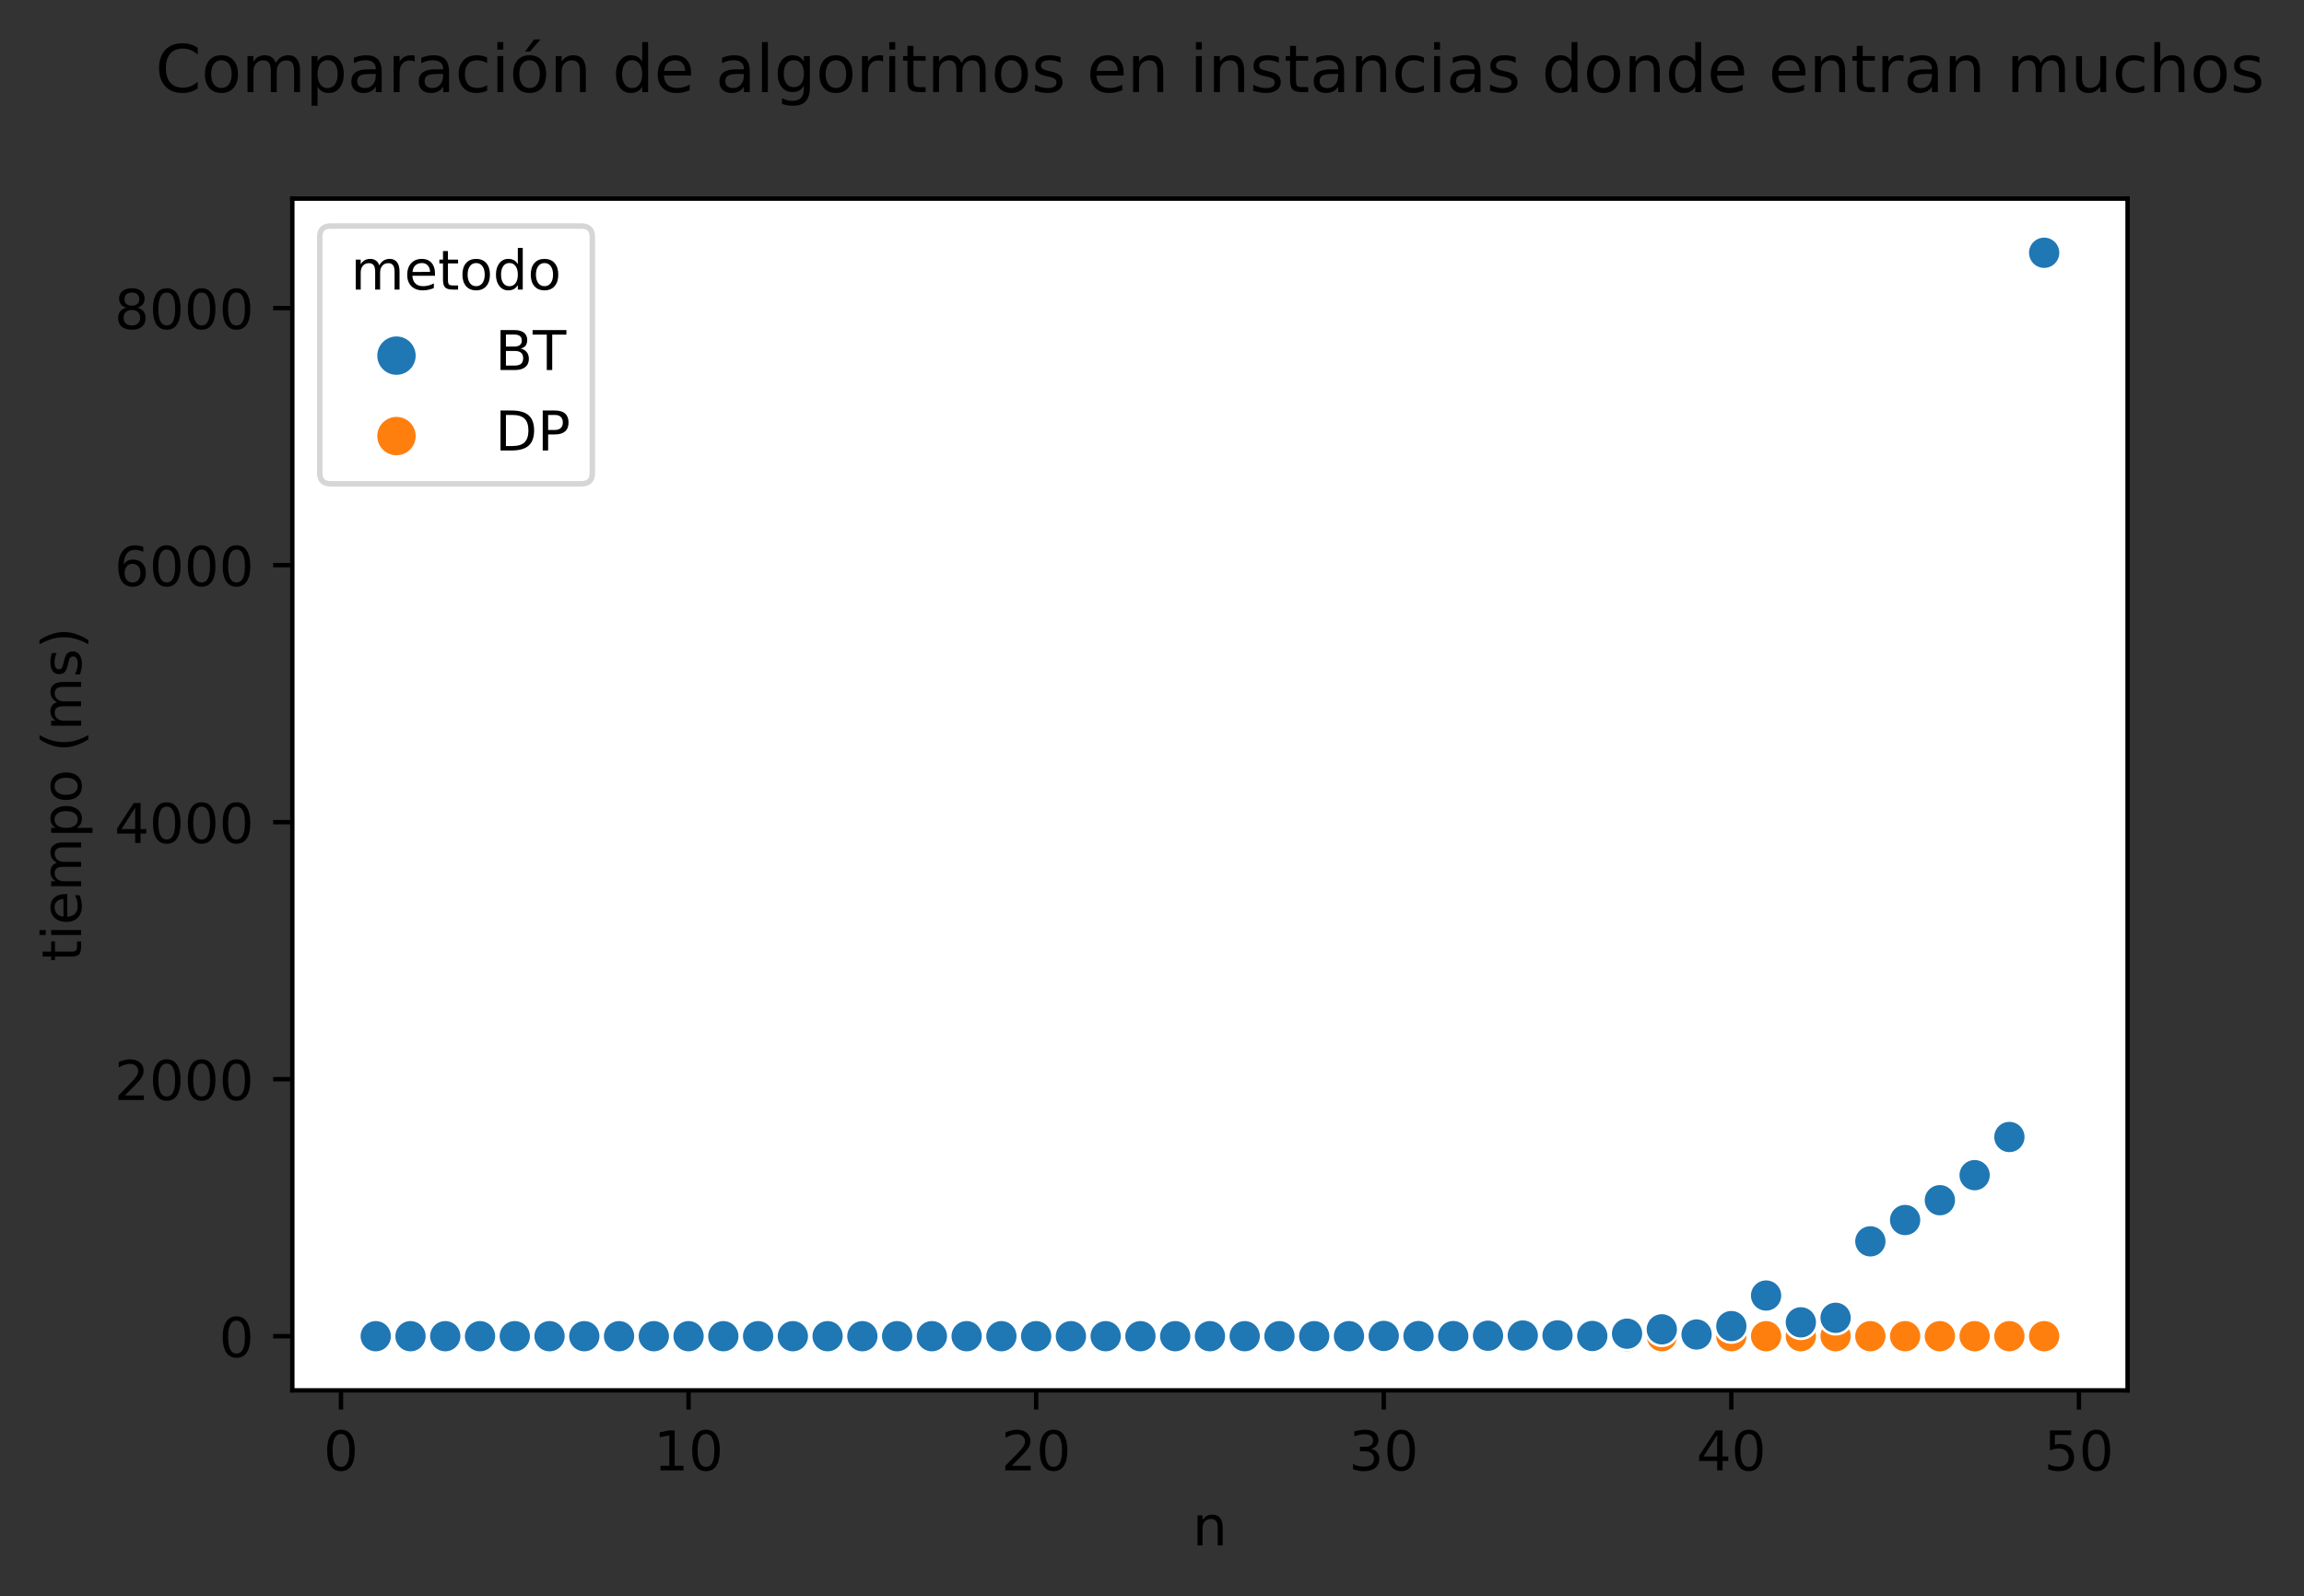 <?xml version="1.0" encoding="utf-8" standalone="no"?>
<!DOCTYPE svg PUBLIC "-//W3C//DTD SVG 1.1//EN"
  "http://www.w3.org/Graphics/SVG/1.1/DTD/svg11.dtd">
<!-- Created with matplotlib (https://matplotlib.org/) -->
<svg height="291.232pt" version="1.1" viewBox="0 0 420.313 291.232" width="420.313pt" xmlns="http://www.w3.org/2000/svg" xmlns:xlink="http://www.w3.org/1999/xlink">
 <rect x="0" y="0" width="420.313" height="291.232" fill="#333333" stroke="none"/>
 <defs>
  <style type="text/css">*{stroke-linecap:butt;stroke-linejoin:round;}</style>
 </defs>
 <g id="figure_1">
  <g id="patch_1">
   <path d="M 0 291.232 
L 420.313 291.232 
L 420.313 0 
L 0 0 
z
" style="fill:none;"/>
  </g>
  <g id="axes_1">
   <g id="patch_2">
    <path d="M 53.328 253.675 
L 388.128 253.675 
L 388.128 36.236 
L 53.328 36.236 
z
" style="fill:#ffffff;"/>
   </g>
   <g id="PathCollection_1">
    <defs>
     <path d="M 0 3 
C 0.796 3 1.559 2.684 2.121 2.121 
C 2.684 1.559 3 0.796 3 -0 
C 3 -0.796 2.684 -1.559 2.121 -2.121 
C 1.559 -2.684 0.796 -3 0 -3 
C -0.796 -3 -1.559 -2.684 -2.121 -2.121 
C -2.684 -1.559 -3 -0.796 -3 0 
C -3 0.796 -2.684 1.559 -2.121 2.121 
C -1.559 2.684 -0.796 3 0 3 
z
" id="C0_0_3a1a603ea3"/>
    </defs>
    <g clip-path="url(#pc1c52bba51)">
     <use style="fill:#1f77b4;stroke:#ffffff;stroke-width:0.48;" x="68.546" xlink:href="#C0_0_3a1a603ea3" y="243.792"/>
    </g>
    <g clip-path="url(#pc1c52bba51)">
     <use style="fill:#1f77b4;stroke:#ffffff;stroke-width:0.48;" x="74.887" xlink:href="#C0_0_3a1a603ea3" y="243.792"/>
    </g>
    <g clip-path="url(#pc1c52bba51)">
     <use style="fill:#1f77b4;stroke:#ffffff;stroke-width:0.48;" x="81.228" xlink:href="#C0_0_3a1a603ea3" y="243.792"/>
    </g>
    <g clip-path="url(#pc1c52bba51)">
     <use style="fill:#1f77b4;stroke:#ffffff;stroke-width:0.48;" x="87.569" xlink:href="#C0_0_3a1a603ea3" y="243.792"/>
    </g>
    <g clip-path="url(#pc1c52bba51)">
     <use style="fill:#1f77b4;stroke:#ffffff;stroke-width:0.48;" x="93.91" xlink:href="#C0_0_3a1a603ea3" y="243.792"/>
    </g>
    <g clip-path="url(#pc1c52bba51)">
     <use style="fill:#1f77b4;stroke:#ffffff;stroke-width:0.48;" x="100.251" xlink:href="#C0_0_3a1a603ea3" y="243.792"/>
    </g>
    <g clip-path="url(#pc1c52bba51)">
     <use style="fill:#1f77b4;stroke:#ffffff;stroke-width:0.48;" x="106.592" xlink:href="#C0_0_3a1a603ea3" y="243.792"/>
    </g>
    <g clip-path="url(#pc1c52bba51)">
     <use style="fill:#1f77b4;stroke:#ffffff;stroke-width:0.48;" x="112.933" xlink:href="#C0_0_3a1a603ea3" y="243.792"/>
    </g>
    <g clip-path="url(#pc1c52bba51)">
     <use style="fill:#1f77b4;stroke:#ffffff;stroke-width:0.48;" x="119.274" xlink:href="#C0_0_3a1a603ea3" y="243.792"/>
    </g>
    <g clip-path="url(#pc1c52bba51)">
     <use style="fill:#1f77b4;stroke:#ffffff;stroke-width:0.48;" x="125.614" xlink:href="#C0_0_3a1a603ea3" y="243.792"/>
    </g>
    <g clip-path="url(#pc1c52bba51)">
     <use style="fill:#1f77b4;stroke:#ffffff;stroke-width:0.48;" x="131.955" xlink:href="#C0_0_3a1a603ea3" y="243.792"/>
    </g>
    <g clip-path="url(#pc1c52bba51)">
     <use style="fill:#1f77b4;stroke:#ffffff;stroke-width:0.48;" x="138.296" xlink:href="#C0_0_3a1a603ea3" y="243.792"/>
    </g>
    <g clip-path="url(#pc1c52bba51)">
     <use style="fill:#1f77b4;stroke:#ffffff;stroke-width:0.48;" x="144.637" xlink:href="#C0_0_3a1a603ea3" y="243.792"/>
    </g>
    <g clip-path="url(#pc1c52bba51)">
     <use style="fill:#1f77b4;stroke:#ffffff;stroke-width:0.48;" x="150.978" xlink:href="#C0_0_3a1a603ea3" y="243.792"/>
    </g>
    <g clip-path="url(#pc1c52bba51)">
     <use style="fill:#1f77b4;stroke:#ffffff;stroke-width:0.48;" x="157.319" xlink:href="#C0_0_3a1a603ea3" y="243.792"/>
    </g>
    <g clip-path="url(#pc1c52bba51)">
     <use style="fill:#1f77b4;stroke:#ffffff;stroke-width:0.48;" x="163.66" xlink:href="#C0_0_3a1a603ea3" y="243.792"/>
    </g>
    <g clip-path="url(#pc1c52bba51)">
     <use style="fill:#1f77b4;stroke:#ffffff;stroke-width:0.48;" x="170.001" xlink:href="#C0_0_3a1a603ea3" y="243.792"/>
    </g>
    <g clip-path="url(#pc1c52bba51)">
     <use style="fill:#1f77b4;stroke:#ffffff;stroke-width:0.48;" x="176.342" xlink:href="#C0_0_3a1a603ea3" y="243.792"/>
    </g>
    <g clip-path="url(#pc1c52bba51)">
     <use style="fill:#1f77b4;stroke:#ffffff;stroke-width:0.48;" x="182.683" xlink:href="#C0_0_3a1a603ea3" y="243.792"/>
    </g>
    <g clip-path="url(#pc1c52bba51)">
     <use style="fill:#1f77b4;stroke:#ffffff;stroke-width:0.48;" x="189.024" xlink:href="#C0_0_3a1a603ea3" y="243.791"/>
    </g>
    <g clip-path="url(#pc1c52bba51)">
     <use style="fill:#1f77b4;stroke:#ffffff;stroke-width:0.48;" x="195.364" xlink:href="#C0_0_3a1a603ea3" y="243.791"/>
    </g>
    <g clip-path="url(#pc1c52bba51)">
     <use style="fill:#1f77b4;stroke:#ffffff;stroke-width:0.48;" x="201.705" xlink:href="#C0_0_3a1a603ea3" y="243.792"/>
    </g>
    <g clip-path="url(#pc1c52bba51)">
     <use style="fill:#1f77b4;stroke:#ffffff;stroke-width:0.48;" x="208.046" xlink:href="#C0_0_3a1a603ea3" y="243.791"/>
    </g>
    <g clip-path="url(#pc1c52bba51)">
     <use style="fill:#1f77b4;stroke:#ffffff;stroke-width:0.48;" x="214.387" xlink:href="#C0_0_3a1a603ea3" y="243.791"/>
    </g>
    <g clip-path="url(#pc1c52bba51)">
     <use style="fill:#1f77b4;stroke:#ffffff;stroke-width:0.48;" x="220.728" xlink:href="#C0_0_3a1a603ea3" y="243.791"/>
    </g>
    <g clip-path="url(#pc1c52bba51)">
     <use style="fill:#ff7f0e;stroke:#ffffff;stroke-width:0.48;" x="68.546" xlink:href="#C0_0_3a1a603ea3" y="243.792"/>
    </g>
    <g clip-path="url(#pc1c52bba51)">
     <use style="fill:#1f77b4;stroke:#ffffff;stroke-width:0.48;" x="68.546" xlink:href="#C0_0_3a1a603ea3" y="243.792"/>
    </g>
    <g clip-path="url(#pc1c52bba51)">
     <use style="fill:#ff7f0e;stroke:#ffffff;stroke-width:0.48;" x="74.887" xlink:href="#C0_0_3a1a603ea3" y="243.792"/>
    </g>
    <g clip-path="url(#pc1c52bba51)">
     <use style="fill:#1f77b4;stroke:#ffffff;stroke-width:0.48;" x="74.887" xlink:href="#C0_0_3a1a603ea3" y="243.792"/>
    </g>
    <g clip-path="url(#pc1c52bba51)">
     <use style="fill:#ff7f0e;stroke:#ffffff;stroke-width:0.48;" x="81.228" xlink:href="#C0_0_3a1a603ea3" y="243.792"/>
    </g>
    <g clip-path="url(#pc1c52bba51)">
     <use style="fill:#1f77b4;stroke:#ffffff;stroke-width:0.48;" x="81.228" xlink:href="#C0_0_3a1a603ea3" y="243.792"/>
    </g>
    <g clip-path="url(#pc1c52bba51)">
     <use style="fill:#ff7f0e;stroke:#ffffff;stroke-width:0.48;" x="87.569" xlink:href="#C0_0_3a1a603ea3" y="243.792"/>
    </g>
    <g clip-path="url(#pc1c52bba51)">
     <use style="fill:#1f77b4;stroke:#ffffff;stroke-width:0.48;" x="87.569" xlink:href="#C0_0_3a1a603ea3" y="243.792"/>
    </g>
    <g clip-path="url(#pc1c52bba51)">
     <use style="fill:#ff7f0e;stroke:#ffffff;stroke-width:0.48;" x="93.91" xlink:href="#C0_0_3a1a603ea3" y="243.792"/>
    </g>
    <g clip-path="url(#pc1c52bba51)">
     <use style="fill:#1f77b4;stroke:#ffffff;stroke-width:0.48;" x="93.91" xlink:href="#C0_0_3a1a603ea3" y="243.792"/>
    </g>
    <g clip-path="url(#pc1c52bba51)">
     <use style="fill:#ff7f0e;stroke:#ffffff;stroke-width:0.48;" x="100.251" xlink:href="#C0_0_3a1a603ea3" y="243.792"/>
    </g>
    <g clip-path="url(#pc1c52bba51)">
     <use style="fill:#1f77b4;stroke:#ffffff;stroke-width:0.48;" x="100.251" xlink:href="#C0_0_3a1a603ea3" y="243.792"/>
    </g>
    <g clip-path="url(#pc1c52bba51)">
     <use style="fill:#ff7f0e;stroke:#ffffff;stroke-width:0.48;" x="106.592" xlink:href="#C0_0_3a1a603ea3" y="243.792"/>
    </g>
    <g clip-path="url(#pc1c52bba51)">
     <use style="fill:#1f77b4;stroke:#ffffff;stroke-width:0.48;" x="106.592" xlink:href="#C0_0_3a1a603ea3" y="243.792"/>
    </g>
    <g clip-path="url(#pc1c52bba51)">
     <use style="fill:#ff7f0e;stroke:#ffffff;stroke-width:0.48;" x="112.933" xlink:href="#C0_0_3a1a603ea3" y="243.792"/>
    </g>
    <g clip-path="url(#pc1c52bba51)">
     <use style="fill:#1f77b4;stroke:#ffffff;stroke-width:0.48;" x="112.933" xlink:href="#C0_0_3a1a603ea3" y="243.792"/>
    </g>
    <g clip-path="url(#pc1c52bba51)">
     <use style="fill:#ff7f0e;stroke:#ffffff;stroke-width:0.48;" x="119.274" xlink:href="#C0_0_3a1a603ea3" y="243.792"/>
    </g>
    <g clip-path="url(#pc1c52bba51)">
     <use style="fill:#1f77b4;stroke:#ffffff;stroke-width:0.48;" x="119.274" xlink:href="#C0_0_3a1a603ea3" y="243.792"/>
    </g>
    <g clip-path="url(#pc1c52bba51)">
     <use style="fill:#ff7f0e;stroke:#ffffff;stroke-width:0.48;" x="125.614" xlink:href="#C0_0_3a1a603ea3" y="243.792"/>
    </g>
    <g clip-path="url(#pc1c52bba51)">
     <use style="fill:#1f77b4;stroke:#ffffff;stroke-width:0.48;" x="125.614" xlink:href="#C0_0_3a1a603ea3" y="243.792"/>
    </g>
    <g clip-path="url(#pc1c52bba51)">
     <use style="fill:#ff7f0e;stroke:#ffffff;stroke-width:0.48;" x="131.955" xlink:href="#C0_0_3a1a603ea3" y="243.792"/>
    </g>
    <g clip-path="url(#pc1c52bba51)">
     <use style="fill:#1f77b4;stroke:#ffffff;stroke-width:0.48;" x="131.955" xlink:href="#C0_0_3a1a603ea3" y="243.792"/>
    </g>
    <g clip-path="url(#pc1c52bba51)">
     <use style="fill:#ff7f0e;stroke:#ffffff;stroke-width:0.48;" x="138.296" xlink:href="#C0_0_3a1a603ea3" y="243.792"/>
    </g>
    <g clip-path="url(#pc1c52bba51)">
     <use style="fill:#1f77b4;stroke:#ffffff;stroke-width:0.48;" x="138.296" xlink:href="#C0_0_3a1a603ea3" y="243.792"/>
    </g>
    <g clip-path="url(#pc1c52bba51)">
     <use style="fill:#ff7f0e;stroke:#ffffff;stroke-width:0.48;" x="144.637" xlink:href="#C0_0_3a1a603ea3" y="243.792"/>
    </g>
    <g clip-path="url(#pc1c52bba51)">
     <use style="fill:#1f77b4;stroke:#ffffff;stroke-width:0.48;" x="144.637" xlink:href="#C0_0_3a1a603ea3" y="243.792"/>
    </g>
    <g clip-path="url(#pc1c52bba51)">
     <use style="fill:#ff7f0e;stroke:#ffffff;stroke-width:0.48;" x="150.978" xlink:href="#C0_0_3a1a603ea3" y="243.792"/>
    </g>
    <g clip-path="url(#pc1c52bba51)">
     <use style="fill:#1f77b4;stroke:#ffffff;stroke-width:0.48;" x="150.978" xlink:href="#C0_0_3a1a603ea3" y="243.792"/>
    </g>
    <g clip-path="url(#pc1c52bba51)">
     <use style="fill:#ff7f0e;stroke:#ffffff;stroke-width:0.48;" x="157.319" xlink:href="#C0_0_3a1a603ea3" y="243.792"/>
    </g>
    <g clip-path="url(#pc1c52bba51)">
     <use style="fill:#1f77b4;stroke:#ffffff;stroke-width:0.48;" x="157.319" xlink:href="#C0_0_3a1a603ea3" y="243.792"/>
    </g>
    <g clip-path="url(#pc1c52bba51)">
     <use style="fill:#ff7f0e;stroke:#ffffff;stroke-width:0.48;" x="163.66" xlink:href="#C0_0_3a1a603ea3" y="243.792"/>
    </g>
    <g clip-path="url(#pc1c52bba51)">
     <use style="fill:#1f77b4;stroke:#ffffff;stroke-width:0.48;" x="163.66" xlink:href="#C0_0_3a1a603ea3" y="243.792"/>
    </g>
    <g clip-path="url(#pc1c52bba51)">
     <use style="fill:#ff7f0e;stroke:#ffffff;stroke-width:0.48;" x="170.001" xlink:href="#C0_0_3a1a603ea3" y="243.792"/>
    </g>
    <g clip-path="url(#pc1c52bba51)">
     <use style="fill:#1f77b4;stroke:#ffffff;stroke-width:0.48;" x="170.001" xlink:href="#C0_0_3a1a603ea3" y="243.792"/>
    </g>
    <g clip-path="url(#pc1c52bba51)">
     <use style="fill:#ff7f0e;stroke:#ffffff;stroke-width:0.48;" x="176.342" xlink:href="#C0_0_3a1a603ea3" y="243.792"/>
    </g>
    <g clip-path="url(#pc1c52bba51)">
     <use style="fill:#1f77b4;stroke:#ffffff;stroke-width:0.48;" x="176.342" xlink:href="#C0_0_3a1a603ea3" y="243.792"/>
    </g>
    <g clip-path="url(#pc1c52bba51)">
     <use style="fill:#ff7f0e;stroke:#ffffff;stroke-width:0.48;" x="182.683" xlink:href="#C0_0_3a1a603ea3" y="243.792"/>
    </g>
    <g clip-path="url(#pc1c52bba51)">
     <use style="fill:#1f77b4;stroke:#ffffff;stroke-width:0.48;" x="182.683" xlink:href="#C0_0_3a1a603ea3" y="243.792"/>
    </g>
    <g clip-path="url(#pc1c52bba51)">
     <use style="fill:#ff7f0e;stroke:#ffffff;stroke-width:0.48;" x="189.024" xlink:href="#C0_0_3a1a603ea3" y="243.792"/>
    </g>
    <g clip-path="url(#pc1c52bba51)">
     <use style="fill:#1f77b4;stroke:#ffffff;stroke-width:0.48;" x="189.024" xlink:href="#C0_0_3a1a603ea3" y="243.791"/>
    </g>
    <g clip-path="url(#pc1c52bba51)">
     <use style="fill:#ff7f0e;stroke:#ffffff;stroke-width:0.48;" x="195.364" xlink:href="#C0_0_3a1a603ea3" y="243.792"/>
    </g>
    <g clip-path="url(#pc1c52bba51)">
     <use style="fill:#1f77b4;stroke:#ffffff;stroke-width:0.48;" x="195.364" xlink:href="#C0_0_3a1a603ea3" y="243.791"/>
    </g>
    <g clip-path="url(#pc1c52bba51)">
     <use style="fill:#ff7f0e;stroke:#ffffff;stroke-width:0.48;" x="201.705" xlink:href="#C0_0_3a1a603ea3" y="243.792"/>
    </g>
    <g clip-path="url(#pc1c52bba51)">
     <use style="fill:#1f77b4;stroke:#ffffff;stroke-width:0.48;" x="201.705" xlink:href="#C0_0_3a1a603ea3" y="243.792"/>
    </g>
    <g clip-path="url(#pc1c52bba51)">
     <use style="fill:#ff7f0e;stroke:#ffffff;stroke-width:0.48;" x="208.046" xlink:href="#C0_0_3a1a603ea3" y="243.792"/>
    </g>
    <g clip-path="url(#pc1c52bba51)">
     <use style="fill:#1f77b4;stroke:#ffffff;stroke-width:0.48;" x="208.046" xlink:href="#C0_0_3a1a603ea3" y="243.791"/>
    </g>
    <g clip-path="url(#pc1c52bba51)">
     <use style="fill:#ff7f0e;stroke:#ffffff;stroke-width:0.48;" x="214.387" xlink:href="#C0_0_3a1a603ea3" y="243.792"/>
    </g>
    <g clip-path="url(#pc1c52bba51)">
     <use style="fill:#1f77b4;stroke:#ffffff;stroke-width:0.48;" x="214.387" xlink:href="#C0_0_3a1a603ea3" y="243.791"/>
    </g>
    <g clip-path="url(#pc1c52bba51)">
     <use style="fill:#ff7f0e;stroke:#ffffff;stroke-width:0.48;" x="220.728" xlink:href="#C0_0_3a1a603ea3" y="243.792"/>
    </g>
    <g clip-path="url(#pc1c52bba51)">
     <use style="fill:#1f77b4;stroke:#ffffff;stroke-width:0.48;" x="220.728" xlink:href="#C0_0_3a1a603ea3" y="243.791"/>
    </g>
    <g clip-path="url(#pc1c52bba51)">
     <use style="fill:#ff7f0e;stroke:#ffffff;stroke-width:0.48;" x="227.069" xlink:href="#C0_0_3a1a603ea3" y="243.792"/>
    </g>
    <g clip-path="url(#pc1c52bba51)">
     <use style="fill:#1f77b4;stroke:#ffffff;stroke-width:0.48;" x="227.069" xlink:href="#C0_0_3a1a603ea3" y="243.79"/>
    </g>
    <g clip-path="url(#pc1c52bba51)">
     <use style="fill:#ff7f0e;stroke:#ffffff;stroke-width:0.48;" x="233.41" xlink:href="#C0_0_3a1a603ea3" y="243.792"/>
    </g>
    <g clip-path="url(#pc1c52bba51)">
     <use style="fill:#1f77b4;stroke:#ffffff;stroke-width:0.48;" x="233.41" xlink:href="#C0_0_3a1a603ea3" y="243.79"/>
    </g>
    <g clip-path="url(#pc1c52bba51)">
     <use style="fill:#ff7f0e;stroke:#ffffff;stroke-width:0.48;" x="239.751" xlink:href="#C0_0_3a1a603ea3" y="243.792"/>
    </g>
    <g clip-path="url(#pc1c52bba51)">
     <use style="fill:#1f77b4;stroke:#ffffff;stroke-width:0.48;" x="239.751" xlink:href="#C0_0_3a1a603ea3" y="243.79"/>
    </g>
    <g clip-path="url(#pc1c52bba51)">
     <use style="fill:#ff7f0e;stroke:#ffffff;stroke-width:0.48;" x="246.092" xlink:href="#C0_0_3a1a603ea3" y="243.792"/>
    </g>
    <g clip-path="url(#pc1c52bba51)">
     <use style="fill:#1f77b4;stroke:#ffffff;stroke-width:0.48;" x="246.092" xlink:href="#C0_0_3a1a603ea3" y="243.789"/>
    </g>
    <g clip-path="url(#pc1c52bba51)">
     <use style="fill:#ff7f0e;stroke:#ffffff;stroke-width:0.48;" x="252.433" xlink:href="#C0_0_3a1a603ea3" y="243.792"/>
    </g>
    <g clip-path="url(#pc1c52bba51)">
     <use style="fill:#1f77b4;stroke:#ffffff;stroke-width:0.48;" x="252.433" xlink:href="#C0_0_3a1a603ea3" y="243.742"/>
    </g>
    <g clip-path="url(#pc1c52bba51)">
     <use style="fill:#ff7f0e;stroke:#ffffff;stroke-width:0.48;" x="258.774" xlink:href="#C0_0_3a1a603ea3" y="243.792"/>
    </g>
    <g clip-path="url(#pc1c52bba51)">
     <use style="fill:#1f77b4;stroke:#ffffff;stroke-width:0.48;" x="258.774" xlink:href="#C0_0_3a1a603ea3" y="243.775"/>
    </g>
    <g clip-path="url(#pc1c52bba51)">
     <use style="fill:#ff7f0e;stroke:#ffffff;stroke-width:0.48;" x="265.114" xlink:href="#C0_0_3a1a603ea3" y="243.792"/>
    </g>
    <g clip-path="url(#pc1c52bba51)">
     <use style="fill:#1f77b4;stroke:#ffffff;stroke-width:0.48;" x="265.114" xlink:href="#C0_0_3a1a603ea3" y="243.773"/>
    </g>
    <g clip-path="url(#pc1c52bba51)">
     <use style="fill:#ff7f0e;stroke:#ffffff;stroke-width:0.48;" x="271.455" xlink:href="#C0_0_3a1a603ea3" y="243.792"/>
    </g>
    <g clip-path="url(#pc1c52bba51)">
     <use style="fill:#1f77b4;stroke:#ffffff;stroke-width:0.48;" x="271.455" xlink:href="#C0_0_3a1a603ea3" y="243.706"/>
    </g>
    <g clip-path="url(#pc1c52bba51)">
     <use style="fill:#ff7f0e;stroke:#ffffff;stroke-width:0.48;" x="277.796" xlink:href="#C0_0_3a1a603ea3" y="243.792"/>
    </g>
    <g clip-path="url(#pc1c52bba51)">
     <use style="fill:#1f77b4;stroke:#ffffff;stroke-width:0.48;" x="277.796" xlink:href="#C0_0_3a1a603ea3" y="243.665"/>
    </g>
    <g clip-path="url(#pc1c52bba51)">
     <use style="fill:#ff7f0e;stroke:#ffffff;stroke-width:0.48;" x="284.137" xlink:href="#C0_0_3a1a603ea3" y="243.791"/>
    </g>
    <g clip-path="url(#pc1c52bba51)">
     <use style="fill:#1f77b4;stroke:#ffffff;stroke-width:0.48;" x="284.137" xlink:href="#C0_0_3a1a603ea3" y="243.641"/>
    </g>
    <g clip-path="url(#pc1c52bba51)">
     <use style="fill:#ff7f0e;stroke:#ffffff;stroke-width:0.48;" x="290.478" xlink:href="#C0_0_3a1a603ea3" y="243.791"/>
    </g>
    <g clip-path="url(#pc1c52bba51)">
     <use style="fill:#1f77b4;stroke:#ffffff;stroke-width:0.48;" x="290.478" xlink:href="#C0_0_3a1a603ea3" y="243.754"/>
    </g>
    <g clip-path="url(#pc1c52bba51)">
     <use style="fill:#ff7f0e;stroke:#ffffff;stroke-width:0.48;" x="296.819" xlink:href="#C0_0_3a1a603ea3" y="243.791"/>
    </g>
    <g clip-path="url(#pc1c52bba51)">
     <use style="fill:#1f77b4;stroke:#ffffff;stroke-width:0.48;" x="296.819" xlink:href="#C0_0_3a1a603ea3" y="243.331"/>
    </g>
    <g clip-path="url(#pc1c52bba51)">
     <use style="fill:#ff7f0e;stroke:#ffffff;stroke-width:0.48;" x="303.16" xlink:href="#C0_0_3a1a603ea3" y="243.791"/>
    </g>
    <g clip-path="url(#pc1c52bba51)">
     <use style="fill:#1f77b4;stroke:#ffffff;stroke-width:0.48;" x="303.16" xlink:href="#C0_0_3a1a603ea3" y="242.538"/>
    </g>
    <g clip-path="url(#pc1c52bba51)">
     <use style="fill:#ff7f0e;stroke:#ffffff;stroke-width:0.48;" x="309.501" xlink:href="#C0_0_3a1a603ea3" y="243.791"/>
    </g>
    <g clip-path="url(#pc1c52bba51)">
     <use style="fill:#1f77b4;stroke:#ffffff;stroke-width:0.48;" x="309.501" xlink:href="#C0_0_3a1a603ea3" y="243.482"/>
    </g>
    <g clip-path="url(#pc1c52bba51)">
     <use style="fill:#ff7f0e;stroke:#ffffff;stroke-width:0.48;" x="315.842" xlink:href="#C0_0_3a1a603ea3" y="243.791"/>
    </g>
    <g clip-path="url(#pc1c52bba51)">
     <use style="fill:#1f77b4;stroke:#ffffff;stroke-width:0.48;" x="315.842" xlink:href="#C0_0_3a1a603ea3" y="241.949"/>
    </g>
    <g clip-path="url(#pc1c52bba51)">
     <use style="fill:#ff7f0e;stroke:#ffffff;stroke-width:0.48;" x="322.183" xlink:href="#C0_0_3a1a603ea3" y="243.791"/>
    </g>
    <g clip-path="url(#pc1c52bba51)">
     <use style="fill:#1f77b4;stroke:#ffffff;stroke-width:0.48;" x="322.183" xlink:href="#C0_0_3a1a603ea3" y="236.371"/>
    </g>
    <g clip-path="url(#pc1c52bba51)">
     <use style="fill:#ff7f0e;stroke:#ffffff;stroke-width:0.48;" x="328.524" xlink:href="#C0_0_3a1a603ea3" y="243.791"/>
    </g>
    <g clip-path="url(#pc1c52bba51)">
     <use style="fill:#1f77b4;stroke:#ffffff;stroke-width:0.48;" x="328.524" xlink:href="#C0_0_3a1a603ea3" y="241.263"/>
    </g>
    <g clip-path="url(#pc1c52bba51)">
     <use style="fill:#ff7f0e;stroke:#ffffff;stroke-width:0.48;" x="334.864" xlink:href="#C0_0_3a1a603ea3" y="243.791"/>
    </g>
    <g clip-path="url(#pc1c52bba51)">
     <use style="fill:#1f77b4;stroke:#ffffff;stroke-width:0.48;" x="334.864" xlink:href="#C0_0_3a1a603ea3" y="240.437"/>
    </g>
    <g clip-path="url(#pc1c52bba51)">
     <use style="fill:#ff7f0e;stroke:#ffffff;stroke-width:0.48;" x="341.205" xlink:href="#C0_0_3a1a603ea3" y="243.791"/>
    </g>
    <g clip-path="url(#pc1c52bba51)">
     <use style="fill:#1f77b4;stroke:#ffffff;stroke-width:0.48;" x="341.205" xlink:href="#C0_0_3a1a603ea3" y="226.485"/>
    </g>
    <g clip-path="url(#pc1c52bba51)">
     <use style="fill:#ff7f0e;stroke:#ffffff;stroke-width:0.48;" x="347.546" xlink:href="#C0_0_3a1a603ea3" y="243.791"/>
    </g>
    <g clip-path="url(#pc1c52bba51)">
     <use style="fill:#1f77b4;stroke:#ffffff;stroke-width:0.48;" x="347.546" xlink:href="#C0_0_3a1a603ea3" y="222.595"/>
    </g>
    <g clip-path="url(#pc1c52bba51)">
     <use style="fill:#ff7f0e;stroke:#ffffff;stroke-width:0.48;" x="353.887" xlink:href="#C0_0_3a1a603ea3" y="243.791"/>
    </g>
    <g clip-path="url(#pc1c52bba51)">
     <use style="fill:#1f77b4;stroke:#ffffff;stroke-width:0.48;" x="353.887" xlink:href="#C0_0_3a1a603ea3" y="218.978"/>
    </g>
    <g clip-path="url(#pc1c52bba51)">
     <use style="fill:#ff7f0e;stroke:#ffffff;stroke-width:0.48;" x="360.228" xlink:href="#C0_0_3a1a603ea3" y="243.791"/>
    </g>
    <g clip-path="url(#pc1c52bba51)">
     <use style="fill:#1f77b4;stroke:#ffffff;stroke-width:0.48;" x="360.228" xlink:href="#C0_0_3a1a603ea3" y="214.41"/>
    </g>
    <g clip-path="url(#pc1c52bba51)">
     <use style="fill:#ff7f0e;stroke:#ffffff;stroke-width:0.48;" x="366.569" xlink:href="#C0_0_3a1a603ea3" y="243.791"/>
    </g>
    <g clip-path="url(#pc1c52bba51)">
     <use style="fill:#1f77b4;stroke:#ffffff;stroke-width:0.48;" x="366.569" xlink:href="#C0_0_3a1a603ea3" y="207.445"/>
    </g>
    <g clip-path="url(#pc1c52bba51)">
     <use style="fill:#ff7f0e;stroke:#ffffff;stroke-width:0.48;" x="372.91" xlink:href="#C0_0_3a1a603ea3" y="243.791"/>
    </g>
    <g clip-path="url(#pc1c52bba51)">
     <use style="fill:#1f77b4;stroke:#ffffff;stroke-width:0.48;" x="372.91" xlink:href="#C0_0_3a1a603ea3" y="46.119"/>
    </g>
   </g>
   <g id="PathCollection_2"/>
   <g id="PathCollection_3"/>
   <g id="matplotlib.axis_1">
    <g id="xtick_1">
     <g id="line2d_1">
      <defs>
       <path d="M 0 0 
L 0 3.5 
" id="mbd805a5788" style="stroke:#000000;stroke-width:0.8;"/>
      </defs>
      <g>
       <use style="stroke:#000000;stroke-width:0.8;" x="62.205" xlink:href="#mbd805a5788" y="253.675"/>
      </g>
     </g>
     <g id="text_1">
      <!-- 0 -->
      <g transform="translate(59.024 268.274)scale(0.1 -0.1)">
       <defs>
        <path d="M 31.781 66.406 
Q 24.172 66.406 20.328 58.906 
Q 16.5 51.422 16.5 36.375 
Q 16.5 21.391 20.328 13.891 
Q 24.172 6.391 31.781 6.391 
Q 39.453 6.391 43.281 13.891 
Q 47.125 21.391 47.125 36.375 
Q 47.125 51.422 43.281 58.906 
Q 39.453 66.406 31.781 66.406 
z
M 31.781 74.219 
Q 44.047 74.219 50.516 64.516 
Q 56.984 54.828 56.984 36.375 
Q 56.984 17.969 50.516 8.266 
Q 44.047 -1.422 31.781 -1.422 
Q 19.531 -1.422 13.062 8.266 
Q 6.594 17.969 6.594 36.375 
Q 6.594 54.828 13.062 64.516 
Q 19.531 74.219 31.781 74.219 
z
" id="DejaVuSans-48"/>
       </defs>
       <use xlink:href="#DejaVuSans-48"/>
      </g>
     </g>
    </g>
    <g id="xtick_2">
     <g id="line2d_2">
      <g>
       <use style="stroke:#000000;stroke-width:0.8;" x="125.614" xlink:href="#mbd805a5788" y="253.675"/>
      </g>
     </g>
     <g id="text_2">
      <!-- 10 -->
      <g transform="translate(119.252 268.274)scale(0.1 -0.1)">
       <defs>
        <path d="M 12.406 8.297 
L 28.516 8.297 
L 28.516 63.922 
L 10.984 60.406 
L 10.984 69.391 
L 28.422 72.906 
L 38.281 72.906 
L 38.281 8.297 
L 54.391 8.297 
L 54.391 0 
L 12.406 0 
z
" id="DejaVuSans-49"/>
       </defs>
       <use xlink:href="#DejaVuSans-49"/>
       <use x="63.623" xlink:href="#DejaVuSans-48"/>
      </g>
     </g>
    </g>
    <g id="xtick_3">
     <g id="line2d_3">
      <g>
       <use style="stroke:#000000;stroke-width:0.8;" x="189.024" xlink:href="#mbd805a5788" y="253.675"/>
      </g>
     </g>
     <g id="text_3">
      <!-- 20 -->
      <g transform="translate(182.661 268.274)scale(0.1 -0.1)">
       <defs>
        <path d="M 19.188 8.297 
L 53.609 8.297 
L 53.609 0 
L 7.328 0 
L 7.328 8.297 
Q 12.938 14.109 22.625 23.891 
Q 32.328 33.688 34.812 36.531 
Q 39.547 41.844 41.422 45.531 
Q 43.312 49.219 43.312 52.781 
Q 43.312 58.594 39.234 62.25 
Q 35.156 65.922 28.609 65.922 
Q 23.969 65.922 18.812 64.312 
Q 13.672 62.703 7.812 59.422 
L 7.812 69.391 
Q 13.766 71.781 18.938 73 
Q 24.125 74.219 28.422 74.219 
Q 39.75 74.219 46.484 68.547 
Q 53.219 62.891 53.219 53.422 
Q 53.219 48.922 51.531 44.891 
Q 49.859 40.875 45.406 35.406 
Q 44.188 33.984 37.641 27.219 
Q 31.109 20.453 19.188 8.297 
z
" id="DejaVuSans-50"/>
       </defs>
       <use xlink:href="#DejaVuSans-50"/>
       <use x="63.623" xlink:href="#DejaVuSans-48"/>
      </g>
     </g>
    </g>
    <g id="xtick_4">
     <g id="line2d_4">
      <g>
       <use style="stroke:#000000;stroke-width:0.8;" x="252.433" xlink:href="#mbd805a5788" y="253.675"/>
      </g>
     </g>
     <g id="text_4">
      <!-- 30 -->
      <g transform="translate(246.07 268.274)scale(0.1 -0.1)">
       <defs>
        <path d="M 40.578 39.312 
Q 47.656 37.797 51.625 33 
Q 55.609 28.219 55.609 21.188 
Q 55.609 10.406 48.188 4.484 
Q 40.766 -1.422 27.094 -1.422 
Q 22.516 -1.422 17.656 -0.516 
Q 12.797 0.391 7.625 2.203 
L 7.625 11.719 
Q 11.719 9.328 16.594 8.109 
Q 21.484 6.891 26.812 6.891 
Q 36.078 6.891 40.938 10.547 
Q 45.797 14.203 45.797 21.188 
Q 45.797 27.641 41.281 31.266 
Q 36.766 34.906 28.719 34.906 
L 20.219 34.906 
L 20.219 43.016 
L 29.109 43.016 
Q 36.375 43.016 40.234 45.922 
Q 44.094 48.828 44.094 54.297 
Q 44.094 59.906 40.109 62.906 
Q 36.141 65.922 28.719 65.922 
Q 24.656 65.922 20.016 65.031 
Q 15.375 64.156 9.812 62.312 
L 9.812 71.094 
Q 15.438 72.656 20.344 73.438 
Q 25.25 74.219 29.594 74.219 
Q 40.828 74.219 47.359 69.109 
Q 53.906 64.016 53.906 55.328 
Q 53.906 49.266 50.438 45.094 
Q 46.969 40.922 40.578 39.312 
z
" id="DejaVuSans-51"/>
       </defs>
       <use xlink:href="#DejaVuSans-51"/>
       <use x="63.623" xlink:href="#DejaVuSans-48"/>
      </g>
     </g>
    </g>
    <g id="xtick_5">
     <g id="line2d_5">
      <g>
       <use style="stroke:#000000;stroke-width:0.8;" x="315.842" xlink:href="#mbd805a5788" y="253.675"/>
      </g>
     </g>
     <g id="text_5">
      <!-- 40 -->
      <g transform="translate(309.479 268.274)scale(0.1 -0.1)">
       <defs>
        <path d="M 37.797 64.312 
L 12.891 25.391 
L 37.797 25.391 
z
M 35.203 72.906 
L 47.609 72.906 
L 47.609 25.391 
L 58.016 25.391 
L 58.016 17.188 
L 47.609 17.188 
L 47.609 0 
L 37.797 0 
L 37.797 17.188 
L 4.891 17.188 
L 4.891 26.703 
z
" id="DejaVuSans-52"/>
       </defs>
       <use xlink:href="#DejaVuSans-52"/>
       <use x="63.623" xlink:href="#DejaVuSans-48"/>
      </g>
     </g>
    </g>
    <g id="xtick_6">
     <g id="line2d_6">
      <g>
       <use style="stroke:#000000;stroke-width:0.8;" x="379.251" xlink:href="#mbd805a5788" y="253.675"/>
      </g>
     </g>
     <g id="text_6">
      <!-- 50 -->
      <g transform="translate(372.888 268.274)scale(0.1 -0.1)">
       <defs>
        <path d="M 10.797 72.906 
L 49.516 72.906 
L 49.516 64.594 
L 19.828 64.594 
L 19.828 46.734 
Q 21.969 47.469 24.109 47.828 
Q 26.266 48.188 28.422 48.188 
Q 40.625 48.188 47.75 41.5 
Q 54.891 34.812 54.891 23.391 
Q 54.891 11.625 47.562 5.094 
Q 40.234 -1.422 26.906 -1.422 
Q 22.312 -1.422 17.547 -0.641 
Q 12.797 0.141 7.719 1.703 
L 7.719 11.625 
Q 12.109 9.234 16.797 8.062 
Q 21.484 6.891 26.703 6.891 
Q 35.156 6.891 40.078 11.328 
Q 45.016 15.766 45.016 23.391 
Q 45.016 31 40.078 35.438 
Q 35.156 39.891 26.703 39.891 
Q 22.75 39.891 18.812 39.016 
Q 14.891 38.141 10.797 36.281 
z
" id="DejaVuSans-53"/>
       </defs>
       <use xlink:href="#DejaVuSans-53"/>
       <use x="63.623" xlink:href="#DejaVuSans-48"/>
      </g>
     </g>
    </g>
    <g id="text_7">
     <!-- n -->
     <g transform="translate(217.559 281.952)scale(0.1 -0.1)">
      <defs>
       <path d="M 54.891 33.016 
L 54.891 0 
L 45.906 0 
L 45.906 32.719 
Q 45.906 40.484 42.875 44.328 
Q 39.844 48.188 33.797 48.188 
Q 26.516 48.188 22.312 43.547 
Q 18.109 38.922 18.109 30.906 
L 18.109 0 
L 9.078 0 
L 9.078 54.688 
L 18.109 54.688 
L 18.109 46.188 
Q 21.344 51.125 25.703 53.562 
Q 30.078 56 35.797 56 
Q 45.219 56 50.047 50.172 
Q 54.891 44.344 54.891 33.016 
z
" id="DejaVuSans-110"/>
      </defs>
      <use xlink:href="#DejaVuSans-110"/>
     </g>
    </g>
   </g>
   <g id="matplotlib.axis_2">
    <g id="ytick_1">
     <g id="line2d_7">
      <defs>
       <path d="M 0 0 
L -3.5 0 
" id="mcf16b08af5" style="stroke:#000000;stroke-width:0.8;"/>
      </defs>
      <g>
       <use style="stroke:#000000;stroke-width:0.8;" x="53.328" xlink:href="#mcf16b08af5" y="243.792"/>
      </g>
     </g>
     <g id="text_8">
      <!-- 0 -->
      <g transform="translate(39.966 247.591)scale(0.1 -0.1)">
       <use xlink:href="#DejaVuSans-48"/>
      </g>
     </g>
    </g>
    <g id="ytick_2">
     <g id="line2d_8">
      <g>
       <use style="stroke:#000000;stroke-width:0.8;" x="53.328" xlink:href="#mcf16b08af5" y="196.899"/>
      </g>
     </g>
     <g id="text_9">
      <!-- 2000 -->
      <g transform="translate(20.878 200.698)scale(0.1 -0.1)">
       <use xlink:href="#DejaVuSans-50"/>
       <use x="63.623" xlink:href="#DejaVuSans-48"/>
       <use x="127.246" xlink:href="#DejaVuSans-48"/>
       <use x="190.869" xlink:href="#DejaVuSans-48"/>
      </g>
     </g>
    </g>
    <g id="ytick_3">
     <g id="line2d_9">
      <g>
       <use style="stroke:#000000;stroke-width:0.8;" x="53.328" xlink:href="#mcf16b08af5" y="150.005"/>
      </g>
     </g>
     <g id="text_10">
      <!-- 4000 -->
      <g transform="translate(20.878 153.804)scale(0.1 -0.1)">
       <use xlink:href="#DejaVuSans-52"/>
       <use x="63.623" xlink:href="#DejaVuSans-48"/>
       <use x="127.246" xlink:href="#DejaVuSans-48"/>
       <use x="190.869" xlink:href="#DejaVuSans-48"/>
      </g>
     </g>
    </g>
    <g id="ytick_4">
     <g id="line2d_10">
      <g>
       <use style="stroke:#000000;stroke-width:0.8;" x="53.328" xlink:href="#mcf16b08af5" y="103.112"/>
      </g>
     </g>
     <g id="text_11">
      <!-- 6000 -->
      <g transform="translate(20.878 106.911)scale(0.1 -0.1)">
       <defs>
        <path d="M 33.016 40.375 
Q 26.375 40.375 22.484 35.828 
Q 18.609 31.297 18.609 23.391 
Q 18.609 15.531 22.484 10.953 
Q 26.375 6.391 33.016 6.391 
Q 39.656 6.391 43.531 10.953 
Q 47.406 15.531 47.406 23.391 
Q 47.406 31.297 43.531 35.828 
Q 39.656 40.375 33.016 40.375 
z
M 52.594 71.297 
L 52.594 62.312 
Q 48.875 64.062 45.094 64.984 
Q 41.312 65.922 37.594 65.922 
Q 27.828 65.922 22.672 59.328 
Q 17.531 52.734 16.797 39.406 
Q 19.672 43.656 24.016 45.922 
Q 28.375 48.188 33.594 48.188 
Q 44.578 48.188 50.953 41.516 
Q 57.328 34.859 57.328 23.391 
Q 57.328 12.156 50.688 5.359 
Q 44.047 -1.422 33.016 -1.422 
Q 20.359 -1.422 13.672 8.266 
Q 6.984 17.969 6.984 36.375 
Q 6.984 53.656 15.188 63.938 
Q 23.391 74.219 37.203 74.219 
Q 40.922 74.219 44.703 73.484 
Q 48.484 72.75 52.594 71.297 
z
" id="DejaVuSans-54"/>
       </defs>
       <use xlink:href="#DejaVuSans-54"/>
       <use x="63.623" xlink:href="#DejaVuSans-48"/>
       <use x="127.246" xlink:href="#DejaVuSans-48"/>
       <use x="190.869" xlink:href="#DejaVuSans-48"/>
      </g>
     </g>
    </g>
    <g id="ytick_5">
     <g id="line2d_11">
      <g>
       <use style="stroke:#000000;stroke-width:0.8;" x="53.328" xlink:href="#mcf16b08af5" y="56.219"/>
      </g>
     </g>
     <g id="text_12">
      <!-- 8000 -->
      <g transform="translate(20.878 60.018)scale(0.1 -0.1)">
       <defs>
        <path d="M 31.781 34.625 
Q 24.75 34.625 20.719 30.859 
Q 16.703 27.094 16.703 20.516 
Q 16.703 13.922 20.719 10.156 
Q 24.75 6.391 31.781 6.391 
Q 38.812 6.391 42.859 10.172 
Q 46.922 13.969 46.922 20.516 
Q 46.922 27.094 42.891 30.859 
Q 38.875 34.625 31.781 34.625 
z
M 21.922 38.812 
Q 15.578 40.375 12.031 44.719 
Q 8.5 49.078 8.5 55.328 
Q 8.5 64.062 14.719 69.141 
Q 20.953 74.219 31.781 74.219 
Q 42.672 74.219 48.875 69.141 
Q 55.078 64.062 55.078 55.328 
Q 55.078 49.078 51.531 44.719 
Q 48 40.375 41.703 38.812 
Q 48.828 37.156 52.797 32.312 
Q 56.781 27.484 56.781 20.516 
Q 56.781 9.906 50.312 4.234 
Q 43.844 -1.422 31.781 -1.422 
Q 19.734 -1.422 13.25 4.234 
Q 6.781 9.906 6.781 20.516 
Q 6.781 27.484 10.781 32.312 
Q 14.797 37.156 21.922 38.812 
z
M 18.312 54.391 
Q 18.312 48.734 21.844 45.562 
Q 25.391 42.391 31.781 42.391 
Q 38.141 42.391 41.719 45.562 
Q 45.312 48.734 45.312 54.391 
Q 45.312 60.062 41.719 63.234 
Q 38.141 66.406 31.781 66.406 
Q 25.391 66.406 21.844 63.234 
Q 18.312 60.062 18.312 54.391 
z
" id="DejaVuSans-56"/>
       </defs>
       <use xlink:href="#DejaVuSans-56"/>
       <use x="63.623" xlink:href="#DejaVuSans-48"/>
       <use x="127.246" xlink:href="#DejaVuSans-48"/>
       <use x="190.869" xlink:href="#DejaVuSans-48"/>
      </g>
     </g>
    </g>
    <g id="text_13">
     <!-- tiempo (ms) -->
     <g transform="translate(14.798 175.451)rotate(-90)scale(0.1 -0.1)">
      <defs>
       <path d="M 18.312 70.219 
L 18.312 54.688 
L 36.812 54.688 
L 36.812 47.703 
L 18.312 47.703 
L 18.312 18.016 
Q 18.312 11.328 20.141 9.422 
Q 21.969 7.516 27.594 7.516 
L 36.812 7.516 
L 36.812 0 
L 27.594 0 
Q 17.188 0 13.234 3.875 
Q 9.281 7.766 9.281 18.016 
L 9.281 47.703 
L 2.688 47.703 
L 2.688 54.688 
L 9.281 54.688 
L 9.281 70.219 
z
" id="DejaVuSans-116"/>
       <path d="M 9.422 54.688 
L 18.406 54.688 
L 18.406 0 
L 9.422 0 
z
M 9.422 75.984 
L 18.406 75.984 
L 18.406 64.594 
L 9.422 64.594 
z
" id="DejaVuSans-105"/>
       <path d="M 56.203 29.594 
L 56.203 25.203 
L 14.891 25.203 
Q 15.484 15.922 20.484 11.062 
Q 25.484 6.203 34.422 6.203 
Q 39.594 6.203 44.453 7.469 
Q 49.312 8.734 54.109 11.281 
L 54.109 2.781 
Q 49.266 0.734 44.188 -0.344 
Q 39.109 -1.422 33.891 -1.422 
Q 20.797 -1.422 13.156 6.188 
Q 5.516 13.812 5.516 26.812 
Q 5.516 40.234 12.766 48.109 
Q 20.016 56 32.328 56 
Q 43.359 56 49.781 48.891 
Q 56.203 41.797 56.203 29.594 
z
M 47.219 32.234 
Q 47.125 39.594 43.094 43.984 
Q 39.062 48.391 32.422 48.391 
Q 24.906 48.391 20.391 44.141 
Q 15.875 39.891 15.188 32.172 
z
" id="DejaVuSans-101"/>
       <path d="M 52 44.188 
Q 55.375 50.25 60.062 53.125 
Q 64.75 56 71.094 56 
Q 79.641 56 84.281 50.016 
Q 88.922 44.047 88.922 33.016 
L 88.922 0 
L 79.891 0 
L 79.891 32.719 
Q 79.891 40.578 77.094 44.375 
Q 74.312 48.188 68.609 48.188 
Q 61.625 48.188 57.562 43.547 
Q 53.516 38.922 53.516 30.906 
L 53.516 0 
L 44.484 0 
L 44.484 32.719 
Q 44.484 40.625 41.703 44.406 
Q 38.922 48.188 33.109 48.188 
Q 26.219 48.188 22.156 43.531 
Q 18.109 38.875 18.109 30.906 
L 18.109 0 
L 9.078 0 
L 9.078 54.688 
L 18.109 54.688 
L 18.109 46.188 
Q 21.188 51.219 25.484 53.609 
Q 29.781 56 35.688 56 
Q 41.656 56 45.828 52.969 
Q 50 49.953 52 44.188 
z
" id="DejaVuSans-109"/>
       <path d="M 18.109 8.203 
L 18.109 -20.797 
L 9.078 -20.797 
L 9.078 54.688 
L 18.109 54.688 
L 18.109 46.391 
Q 20.953 51.266 25.266 53.625 
Q 29.594 56 35.594 56 
Q 45.562 56 51.781 48.094 
Q 58.016 40.188 58.016 27.297 
Q 58.016 14.406 51.781 6.484 
Q 45.562 -1.422 35.594 -1.422 
Q 29.594 -1.422 25.266 0.953 
Q 20.953 3.328 18.109 8.203 
z
M 48.688 27.297 
Q 48.688 37.203 44.609 42.844 
Q 40.531 48.484 33.406 48.484 
Q 26.266 48.484 22.188 42.844 
Q 18.109 37.203 18.109 27.297 
Q 18.109 17.391 22.188 11.75 
Q 26.266 6.109 33.406 6.109 
Q 40.531 6.109 44.609 11.75 
Q 48.688 17.391 48.688 27.297 
z
" id="DejaVuSans-112"/>
       <path d="M 30.609 48.391 
Q 23.391 48.391 19.188 42.75 
Q 14.984 37.109 14.984 27.297 
Q 14.984 17.484 19.156 11.844 
Q 23.344 6.203 30.609 6.203 
Q 37.797 6.203 41.984 11.859 
Q 46.188 17.531 46.188 27.297 
Q 46.188 37.016 41.984 42.703 
Q 37.797 48.391 30.609 48.391 
z
M 30.609 56 
Q 42.328 56 49.016 48.375 
Q 55.719 40.766 55.719 27.297 
Q 55.719 13.875 49.016 6.219 
Q 42.328 -1.422 30.609 -1.422 
Q 18.844 -1.422 12.172 6.219 
Q 5.516 13.875 5.516 27.297 
Q 5.516 40.766 12.172 48.375 
Q 18.844 56 30.609 56 
z
" id="DejaVuSans-111"/>
       <path id="DejaVuSans-32"/>
       <path d="M 31 75.875 
Q 24.469 64.656 21.281 53.656 
Q 18.109 42.672 18.109 31.391 
Q 18.109 20.125 21.312 9.062 
Q 24.516 -2 31 -13.188 
L 23.188 -13.188 
Q 15.875 -1.703 12.234 9.375 
Q 8.594 20.453 8.594 31.391 
Q 8.594 42.281 12.203 53.312 
Q 15.828 64.359 23.188 75.875 
z
" id="DejaVuSans-40"/>
       <path d="M 44.281 53.078 
L 44.281 44.578 
Q 40.484 46.531 36.375 47.5 
Q 32.281 48.484 27.875 48.484 
Q 21.188 48.484 17.844 46.438 
Q 14.5 44.391 14.5 40.281 
Q 14.5 37.156 16.891 35.375 
Q 19.281 33.594 26.516 31.984 
L 29.594 31.297 
Q 39.156 29.25 43.188 25.516 
Q 47.219 21.781 47.219 15.094 
Q 47.219 7.469 41.188 3.016 
Q 35.156 -1.422 24.609 -1.422 
Q 20.219 -1.422 15.453 -0.562 
Q 10.688 0.297 5.422 2 
L 5.422 11.281 
Q 10.406 8.688 15.234 7.391 
Q 20.062 6.109 24.812 6.109 
Q 31.156 6.109 34.562 8.281 
Q 37.984 10.453 37.984 14.406 
Q 37.984 18.062 35.516 20.016 
Q 33.062 21.969 24.703 23.781 
L 21.578 24.516 
Q 13.234 26.266 9.516 29.906 
Q 5.812 33.547 5.812 39.891 
Q 5.812 47.609 11.281 51.797 
Q 16.75 56 26.812 56 
Q 31.781 56 36.172 55.266 
Q 40.578 54.547 44.281 53.078 
z
" id="DejaVuSans-115"/>
       <path d="M 8.016 75.875 
L 15.828 75.875 
Q 23.141 64.359 26.781 53.312 
Q 30.422 42.281 30.422 31.391 
Q 30.422 20.453 26.781 9.375 
Q 23.141 -1.703 15.828 -13.188 
L 8.016 -13.188 
Q 14.5 -2 17.703 9.062 
Q 20.906 20.125 20.906 31.391 
Q 20.906 42.672 17.703 53.656 
Q 14.5 64.656 8.016 75.875 
z
" id="DejaVuSans-41"/>
      </defs>
      <use xlink:href="#DejaVuSans-116"/>
      <use x="39.209" xlink:href="#DejaVuSans-105"/>
      <use x="66.992" xlink:href="#DejaVuSans-101"/>
      <use x="128.516" xlink:href="#DejaVuSans-109"/>
      <use x="225.928" xlink:href="#DejaVuSans-112"/>
      <use x="289.404" xlink:href="#DejaVuSans-111"/>
      <use x="350.586" xlink:href="#DejaVuSans-32"/>
      <use x="382.373" xlink:href="#DejaVuSans-40"/>
      <use x="421.387" xlink:href="#DejaVuSans-109"/>
      <use x="518.799" xlink:href="#DejaVuSans-115"/>
      <use x="570.898" xlink:href="#DejaVuSans-41"/>
     </g>
    </g>
   </g>
   <g id="patch_3">
    <path d="M 53.328 253.675 
L 53.328 36.236 
" style="fill:none;stroke:#000000;stroke-linecap:square;stroke-linejoin:miter;stroke-width:0.8;"/>
   </g>
   <g id="patch_4">
    <path d="M 388.128 253.675 
L 388.128 36.236 
" style="fill:none;stroke:#000000;stroke-linecap:square;stroke-linejoin:miter;stroke-width:0.8;"/>
   </g>
   <g id="patch_5">
    <path d="M 53.328 253.675 
L 388.128 253.675 
" style="fill:none;stroke:#000000;stroke-linecap:square;stroke-linejoin:miter;stroke-width:0.8;"/>
   </g>
   <g id="patch_6">
    <path d="M 53.328 36.236 
L 388.128 36.236 
" style="fill:none;stroke:#000000;stroke-linecap:square;stroke-linejoin:miter;stroke-width:0.8;"/>
   </g>
   <g id="text_14">
    <!-- Comparación de algoritmos en instancias donde entran muchos -->
    <g transform="translate(28.343 16.798)scale(0.12 -0.12)">
     <defs>
      <path d="M 64.406 67.281 
L 64.406 56.891 
Q 59.422 61.531 53.781 63.812 
Q 48.141 66.109 41.797 66.109 
Q 29.297 66.109 22.656 58.469 
Q 16.016 50.828 16.016 36.375 
Q 16.016 21.969 22.656 14.328 
Q 29.297 6.688 41.797 6.688 
Q 48.141 6.688 53.781 8.984 
Q 59.422 11.281 64.406 15.922 
L 64.406 5.609 
Q 59.234 2.094 53.438 0.328 
Q 47.656 -1.422 41.219 -1.422 
Q 24.656 -1.422 15.125 8.703 
Q 5.609 18.844 5.609 36.375 
Q 5.609 53.953 15.125 64.078 
Q 24.656 74.219 41.219 74.219 
Q 47.75 74.219 53.531 72.484 
Q 59.328 70.75 64.406 67.281 
z
" id="DejaVuSans-67"/>
      <path d="M 34.281 27.484 
Q 23.391 27.484 19.188 25 
Q 14.984 22.516 14.984 16.5 
Q 14.984 11.719 18.141 8.906 
Q 21.297 6.109 26.703 6.109 
Q 34.188 6.109 38.703 11.406 
Q 43.219 16.703 43.219 25.484 
L 43.219 27.484 
z
M 52.203 31.203 
L 52.203 0 
L 43.219 0 
L 43.219 8.297 
Q 40.141 3.328 35.547 0.953 
Q 30.953 -1.422 24.312 -1.422 
Q 15.922 -1.422 10.953 3.297 
Q 6 8.016 6 15.922 
Q 6 25.141 12.172 29.828 
Q 18.359 34.516 30.609 34.516 
L 43.219 34.516 
L 43.219 35.406 
Q 43.219 41.609 39.141 45 
Q 35.062 48.391 27.688 48.391 
Q 23 48.391 18.547 47.266 
Q 14.109 46.141 10.016 43.891 
L 10.016 52.203 
Q 14.938 54.109 19.578 55.047 
Q 24.219 56 28.609 56 
Q 40.484 56 46.344 49.844 
Q 52.203 43.703 52.203 31.203 
z
" id="DejaVuSans-97"/>
      <path d="M 41.109 46.297 
Q 39.594 47.172 37.812 47.578 
Q 36.031 48 33.891 48 
Q 26.266 48 22.188 43.047 
Q 18.109 38.094 18.109 28.812 
L 18.109 0 
L 9.078 0 
L 9.078 54.688 
L 18.109 54.688 
L 18.109 46.188 
Q 20.953 51.172 25.484 53.578 
Q 30.031 56 36.531 56 
Q 37.453 56 38.578 55.875 
Q 39.703 55.766 41.062 55.516 
z
" id="DejaVuSans-114"/>
      <path d="M 48.781 52.594 
L 48.781 44.188 
Q 44.969 46.297 41.141 47.344 
Q 37.312 48.391 33.406 48.391 
Q 24.656 48.391 19.812 42.844 
Q 14.984 37.312 14.984 27.297 
Q 14.984 17.281 19.812 11.734 
Q 24.656 6.203 33.406 6.203 
Q 37.312 6.203 41.141 7.25 
Q 44.969 8.297 48.781 10.406 
L 48.781 2.094 
Q 45.016 0.344 40.984 -0.531 
Q 36.969 -1.422 32.422 -1.422 
Q 20.062 -1.422 12.781 6.344 
Q 5.516 14.109 5.516 27.297 
Q 5.516 40.672 12.859 48.328 
Q 20.219 56 33.016 56 
Q 37.156 56 41.109 55.141 
Q 45.062 54.297 48.781 52.594 
z
" id="DejaVuSans-99"/>
      <path d="M 30.609 48.391 
Q 23.391 48.391 19.188 42.75 
Q 14.984 37.109 14.984 27.297 
Q 14.984 17.484 19.156 11.844 
Q 23.344 6.203 30.609 6.203 
Q 37.797 6.203 41.984 11.859 
Q 46.188 17.531 46.188 27.297 
Q 46.188 37.016 41.984 42.703 
Q 37.797 48.391 30.609 48.391 
z
M 30.609 56 
Q 42.328 56 49.016 48.375 
Q 55.719 40.766 55.719 27.297 
Q 55.719 13.875 49.016 6.219 
Q 42.328 -1.422 30.609 -1.422 
Q 18.844 -1.422 12.172 6.219 
Q 5.516 13.875 5.516 27.297 
Q 5.516 40.766 12.172 48.375 
Q 18.844 56 30.609 56 
z
M 37.406 79.984 
L 47.125 79.984 
L 31.219 61.625 
L 23.734 61.625 
z
" id="DejaVuSans-243"/>
      <path d="M 45.406 46.391 
L 45.406 75.984 
L 54.391 75.984 
L 54.391 0 
L 45.406 0 
L 45.406 8.203 
Q 42.578 3.328 38.25 0.953 
Q 33.938 -1.422 27.875 -1.422 
Q 17.969 -1.422 11.734 6.484 
Q 5.516 14.406 5.516 27.297 
Q 5.516 40.188 11.734 48.094 
Q 17.969 56 27.875 56 
Q 33.938 56 38.25 53.625 
Q 42.578 51.266 45.406 46.391 
z
M 14.797 27.297 
Q 14.797 17.391 18.875 11.75 
Q 22.953 6.109 30.078 6.109 
Q 37.203 6.109 41.297 11.75 
Q 45.406 17.391 45.406 27.297 
Q 45.406 37.203 41.297 42.844 
Q 37.203 48.484 30.078 48.484 
Q 22.953 48.484 18.875 42.844 
Q 14.797 37.203 14.797 27.297 
z
" id="DejaVuSans-100"/>
      <path d="M 9.422 75.984 
L 18.406 75.984 
L 18.406 0 
L 9.422 0 
z
" id="DejaVuSans-108"/>
      <path d="M 45.406 27.984 
Q 45.406 37.75 41.375 43.109 
Q 37.359 48.484 30.078 48.484 
Q 22.859 48.484 18.828 43.109 
Q 14.797 37.75 14.797 27.984 
Q 14.797 18.266 18.828 12.891 
Q 22.859 7.516 30.078 7.516 
Q 37.359 7.516 41.375 12.891 
Q 45.406 18.266 45.406 27.984 
z
M 54.391 6.781 
Q 54.391 -7.172 48.188 -13.984 
Q 42 -20.797 29.203 -20.797 
Q 24.469 -20.797 20.266 -20.094 
Q 16.062 -19.391 12.109 -17.922 
L 12.109 -9.188 
Q 16.062 -11.328 19.922 -12.344 
Q 23.781 -13.375 27.781 -13.375 
Q 36.625 -13.375 41.016 -8.766 
Q 45.406 -4.156 45.406 5.172 
L 45.406 9.625 
Q 42.625 4.781 38.281 2.391 
Q 33.938 0 27.875 0 
Q 17.828 0 11.672 7.656 
Q 5.516 15.328 5.516 27.984 
Q 5.516 40.672 11.672 48.328 
Q 17.828 56 27.875 56 
Q 33.938 56 38.281 53.609 
Q 42.625 51.219 45.406 46.391 
L 45.406 54.688 
L 54.391 54.688 
z
" id="DejaVuSans-103"/>
      <path d="M 8.5 21.578 
L 8.5 54.688 
L 17.484 54.688 
L 17.484 21.922 
Q 17.484 14.156 20.5 10.266 
Q 23.531 6.391 29.594 6.391 
Q 36.859 6.391 41.078 11.031 
Q 45.312 15.672 45.312 23.688 
L 45.312 54.688 
L 54.297 54.688 
L 54.297 0 
L 45.312 0 
L 45.312 8.406 
Q 42.047 3.422 37.719 1 
Q 33.406 -1.422 27.688 -1.422 
Q 18.266 -1.422 13.375 4.438 
Q 8.5 10.297 8.5 21.578 
z
M 31.109 56 
z
" id="DejaVuSans-117"/>
      <path d="M 54.891 33.016 
L 54.891 0 
L 45.906 0 
L 45.906 32.719 
Q 45.906 40.484 42.875 44.328 
Q 39.844 48.188 33.797 48.188 
Q 26.516 48.188 22.312 43.547 
Q 18.109 38.922 18.109 30.906 
L 18.109 0 
L 9.078 0 
L 9.078 75.984 
L 18.109 75.984 
L 18.109 46.188 
Q 21.344 51.125 25.703 53.562 
Q 30.078 56 35.797 56 
Q 45.219 56 50.047 50.172 
Q 54.891 44.344 54.891 33.016 
z
" id="DejaVuSans-104"/>
     </defs>
     <use xlink:href="#DejaVuSans-67"/>
     <use x="69.824" xlink:href="#DejaVuSans-111"/>
     <use x="131.006" xlink:href="#DejaVuSans-109"/>
     <use x="228.418" xlink:href="#DejaVuSans-112"/>
     <use x="291.895" xlink:href="#DejaVuSans-97"/>
     <use x="353.174" xlink:href="#DejaVuSans-114"/>
     <use x="394.287" xlink:href="#DejaVuSans-97"/>
     <use x="455.566" xlink:href="#DejaVuSans-99"/>
     <use x="510.547" xlink:href="#DejaVuSans-105"/>
     <use x="538.33" xlink:href="#DejaVuSans-243"/>
     <use x="599.512" xlink:href="#DejaVuSans-110"/>
     <use x="662.891" xlink:href="#DejaVuSans-32"/>
     <use x="694.678" xlink:href="#DejaVuSans-100"/>
     <use x="758.154" xlink:href="#DejaVuSans-101"/>
     <use x="819.678" xlink:href="#DejaVuSans-32"/>
     <use x="851.465" xlink:href="#DejaVuSans-97"/>
     <use x="912.744" xlink:href="#DejaVuSans-108"/>
     <use x="940.527" xlink:href="#DejaVuSans-103"/>
     <use x="1004.004" xlink:href="#DejaVuSans-111"/>
     <use x="1065.186" xlink:href="#DejaVuSans-114"/>
     <use x="1106.299" xlink:href="#DejaVuSans-105"/>
     <use x="1134.082" xlink:href="#DejaVuSans-116"/>
     <use x="1173.291" xlink:href="#DejaVuSans-109"/>
     <use x="1270.703" xlink:href="#DejaVuSans-111"/>
     <use x="1331.885" xlink:href="#DejaVuSans-115"/>
     <use x="1383.984" xlink:href="#DejaVuSans-32"/>
     <use x="1415.771" xlink:href="#DejaVuSans-101"/>
     <use x="1477.295" xlink:href="#DejaVuSans-110"/>
     <use x="1540.674" xlink:href="#DejaVuSans-32"/>
     <use x="1572.461" xlink:href="#DejaVuSans-105"/>
     <use x="1600.244" xlink:href="#DejaVuSans-110"/>
     <use x="1663.623" xlink:href="#DejaVuSans-115"/>
     <use x="1715.723" xlink:href="#DejaVuSans-116"/>
     <use x="1754.932" xlink:href="#DejaVuSans-97"/>
     <use x="1816.211" xlink:href="#DejaVuSans-110"/>
     <use x="1879.59" xlink:href="#DejaVuSans-99"/>
     <use x="1934.57" xlink:href="#DejaVuSans-105"/>
     <use x="1962.354" xlink:href="#DejaVuSans-97"/>
     <use x="2023.633" xlink:href="#DejaVuSans-115"/>
     <use x="2075.732" xlink:href="#DejaVuSans-32"/>
     <use x="2107.52" xlink:href="#DejaVuSans-100"/>
     <use x="2170.996" xlink:href="#DejaVuSans-111"/>
     <use x="2232.178" xlink:href="#DejaVuSans-110"/>
     <use x="2295.557" xlink:href="#DejaVuSans-100"/>
     <use x="2359.033" xlink:href="#DejaVuSans-101"/>
     <use x="2420.557" xlink:href="#DejaVuSans-32"/>
     <use x="2452.344" xlink:href="#DejaVuSans-101"/>
     <use x="2513.867" xlink:href="#DejaVuSans-110"/>
     <use x="2577.246" xlink:href="#DejaVuSans-116"/>
     <use x="2616.455" xlink:href="#DejaVuSans-114"/>
     <use x="2657.568" xlink:href="#DejaVuSans-97"/>
     <use x="2718.848" xlink:href="#DejaVuSans-110"/>
     <use x="2782.227" xlink:href="#DejaVuSans-32"/>
     <use x="2814.014" xlink:href="#DejaVuSans-109"/>
     <use x="2911.426" xlink:href="#DejaVuSans-117"/>
     <use x="2974.805" xlink:href="#DejaVuSans-99"/>
     <use x="3029.785" xlink:href="#DejaVuSans-104"/>
     <use x="3093.164" xlink:href="#DejaVuSans-111"/>
     <use x="3154.346" xlink:href="#DejaVuSans-115"/>
    </g>
    <!--  -->
    <g transform="translate(220.728 30.235)scale(0.12 -0.12)"/>
   </g>
   <g id="legend_1">
    <g id="patch_7">
     <path d="M 60.328 88.27 
L 106.058 88.27 
Q 108.058 88.27 108.058 86.27 
L 108.058 43.236 
Q 108.058 41.236 106.058 41.236 
L 60.328 41.236 
Q 58.328 41.236 58.328 43.236 
L 58.328 86.27 
Q 58.328 88.27 60.328 88.27 
z
" style="fill:#ffffff;opacity:0.8;stroke:#cccccc;stroke-linejoin:miter;"/>
    </g>
    <g id="text_15">
     <!-- metodo -->
     <g transform="translate(63.993 52.834)scale(0.1 -0.1)">
      <use xlink:href="#DejaVuSans-109"/>
      <use x="97.412" xlink:href="#DejaVuSans-101"/>
      <use x="158.936" xlink:href="#DejaVuSans-116"/>
      <use x="198.145" xlink:href="#DejaVuSans-111"/>
      <use x="259.326" xlink:href="#DejaVuSans-100"/>
      <use x="322.803" xlink:href="#DejaVuSans-111"/>
     </g>
    </g>
    <g id="PathCollection_4">
     <defs>
      <path d="M 0 3 
C 0.796 3 1.559 2.684 2.121 2.121 
C 2.684 1.559 3 0.796 3 0 
C 3 -0.796 2.684 -1.559 2.121 -2.121 
C 1.559 -2.684 0.796 -3 0 -3 
C -0.796 -3 -1.559 -2.684 -2.121 -2.121 
C -2.684 -1.559 -3 -0.796 -3 0 
C -3 0.796 -2.684 1.559 -2.121 2.121 
C -1.559 2.684 -0.796 3 0 3 
z
" id="m5973d1ea66" style="stroke:#1f77b4;"/>
     </defs>
     <g>
      <use style="fill:#1f77b4;stroke:#1f77b4;" x="72.328" xlink:href="#m5973d1ea66" y="64.887"/>
     </g>
    </g>
    <g id="text_16">
     <!-- BT -->
     <g transform="translate(90.328 67.512)scale(0.1 -0.1)">
      <defs>
       <path d="M 19.672 34.812 
L 19.672 8.109 
L 35.5 8.109 
Q 43.453 8.109 47.281 11.406 
Q 51.125 14.703 51.125 21.484 
Q 51.125 28.328 47.281 31.562 
Q 43.453 34.812 35.5 34.812 
z
M 19.672 64.797 
L 19.672 42.828 
L 34.281 42.828 
Q 41.5 42.828 45.031 45.531 
Q 48.578 48.25 48.578 53.812 
Q 48.578 59.328 45.031 62.062 
Q 41.5 64.797 34.281 64.797 
z
M 9.812 72.906 
L 35.016 72.906 
Q 46.297 72.906 52.391 68.219 
Q 58.5 63.531 58.5 54.891 
Q 58.5 48.188 55.375 44.234 
Q 52.25 40.281 46.188 39.312 
Q 53.469 37.75 57.5 32.781 
Q 61.531 27.828 61.531 20.406 
Q 61.531 10.641 54.891 5.312 
Q 48.25 0 35.984 0 
L 9.812 0 
z
" id="DejaVuSans-66"/>
       <path d="M -0.297 72.906 
L 61.375 72.906 
L 61.375 64.594 
L 35.5 64.594 
L 35.5 0 
L 25.594 0 
L 25.594 64.594 
L -0.297 64.594 
z
" id="DejaVuSans-84"/>
      </defs>
      <use xlink:href="#DejaVuSans-66"/>
      <use x="68.604" xlink:href="#DejaVuSans-84"/>
     </g>
    </g>
    <g id="PathCollection_5">
     <defs>
      <path d="M 0 3 
C 0.796 3 1.559 2.684 2.121 2.121 
C 2.684 1.559 3 0.796 3 0 
C 3 -0.796 2.684 -1.559 2.121 -2.121 
C 1.559 -2.684 0.796 -3 0 -3 
C -0.796 -3 -1.559 -2.684 -2.121 -2.121 
C -2.684 -1.559 -3 -0.796 -3 0 
C -3 0.796 -2.684 1.559 -2.121 2.121 
C -1.559 2.684 -0.796 3 0 3 
z
" id="m0b40586863" style="stroke:#ff7f0e;"/>
     </defs>
     <g>
      <use style="fill:#ff7f0e;stroke:#ff7f0e;" x="72.328" xlink:href="#m0b40586863" y="79.565"/>
     </g>
    </g>
    <g id="text_17">
     <!-- DP -->
     <g transform="translate(90.328 82.19)scale(0.1 -0.1)">
      <defs>
       <path d="M 19.672 64.797 
L 19.672 8.109 
L 31.594 8.109 
Q 46.688 8.109 53.688 14.938 
Q 60.688 21.781 60.688 36.531 
Q 60.688 51.172 53.688 57.984 
Q 46.688 64.797 31.594 64.797 
z
M 9.812 72.906 
L 30.078 72.906 
Q 51.266 72.906 61.172 64.094 
Q 71.094 55.281 71.094 36.531 
Q 71.094 17.672 61.125 8.828 
Q 51.172 0 30.078 0 
L 9.812 0 
z
" id="DejaVuSans-68"/>
       <path d="M 19.672 64.797 
L 19.672 37.406 
L 32.078 37.406 
Q 38.969 37.406 42.719 40.969 
Q 46.484 44.531 46.484 51.125 
Q 46.484 57.672 42.719 61.234 
Q 38.969 64.797 32.078 64.797 
z
M 9.812 72.906 
L 32.078 72.906 
Q 44.344 72.906 50.609 67.359 
Q 56.891 61.812 56.891 51.125 
Q 56.891 40.328 50.609 34.812 
Q 44.344 29.297 32.078 29.297 
L 19.672 29.297 
L 19.672 0 
L 9.812 0 
z
" id="DejaVuSans-80"/>
      </defs>
      <use xlink:href="#DejaVuSans-68"/>
      <use x="77.002" xlink:href="#DejaVuSans-80"/>
     </g>
    </g>
   </g>
  </g>
 </g>
 <defs>
  <clipPath id="pc1c52bba51">
   <rect height="217.44" width="334.8" x="53.328" y="36.236"/>
  </clipPath>
 </defs>
</svg>
